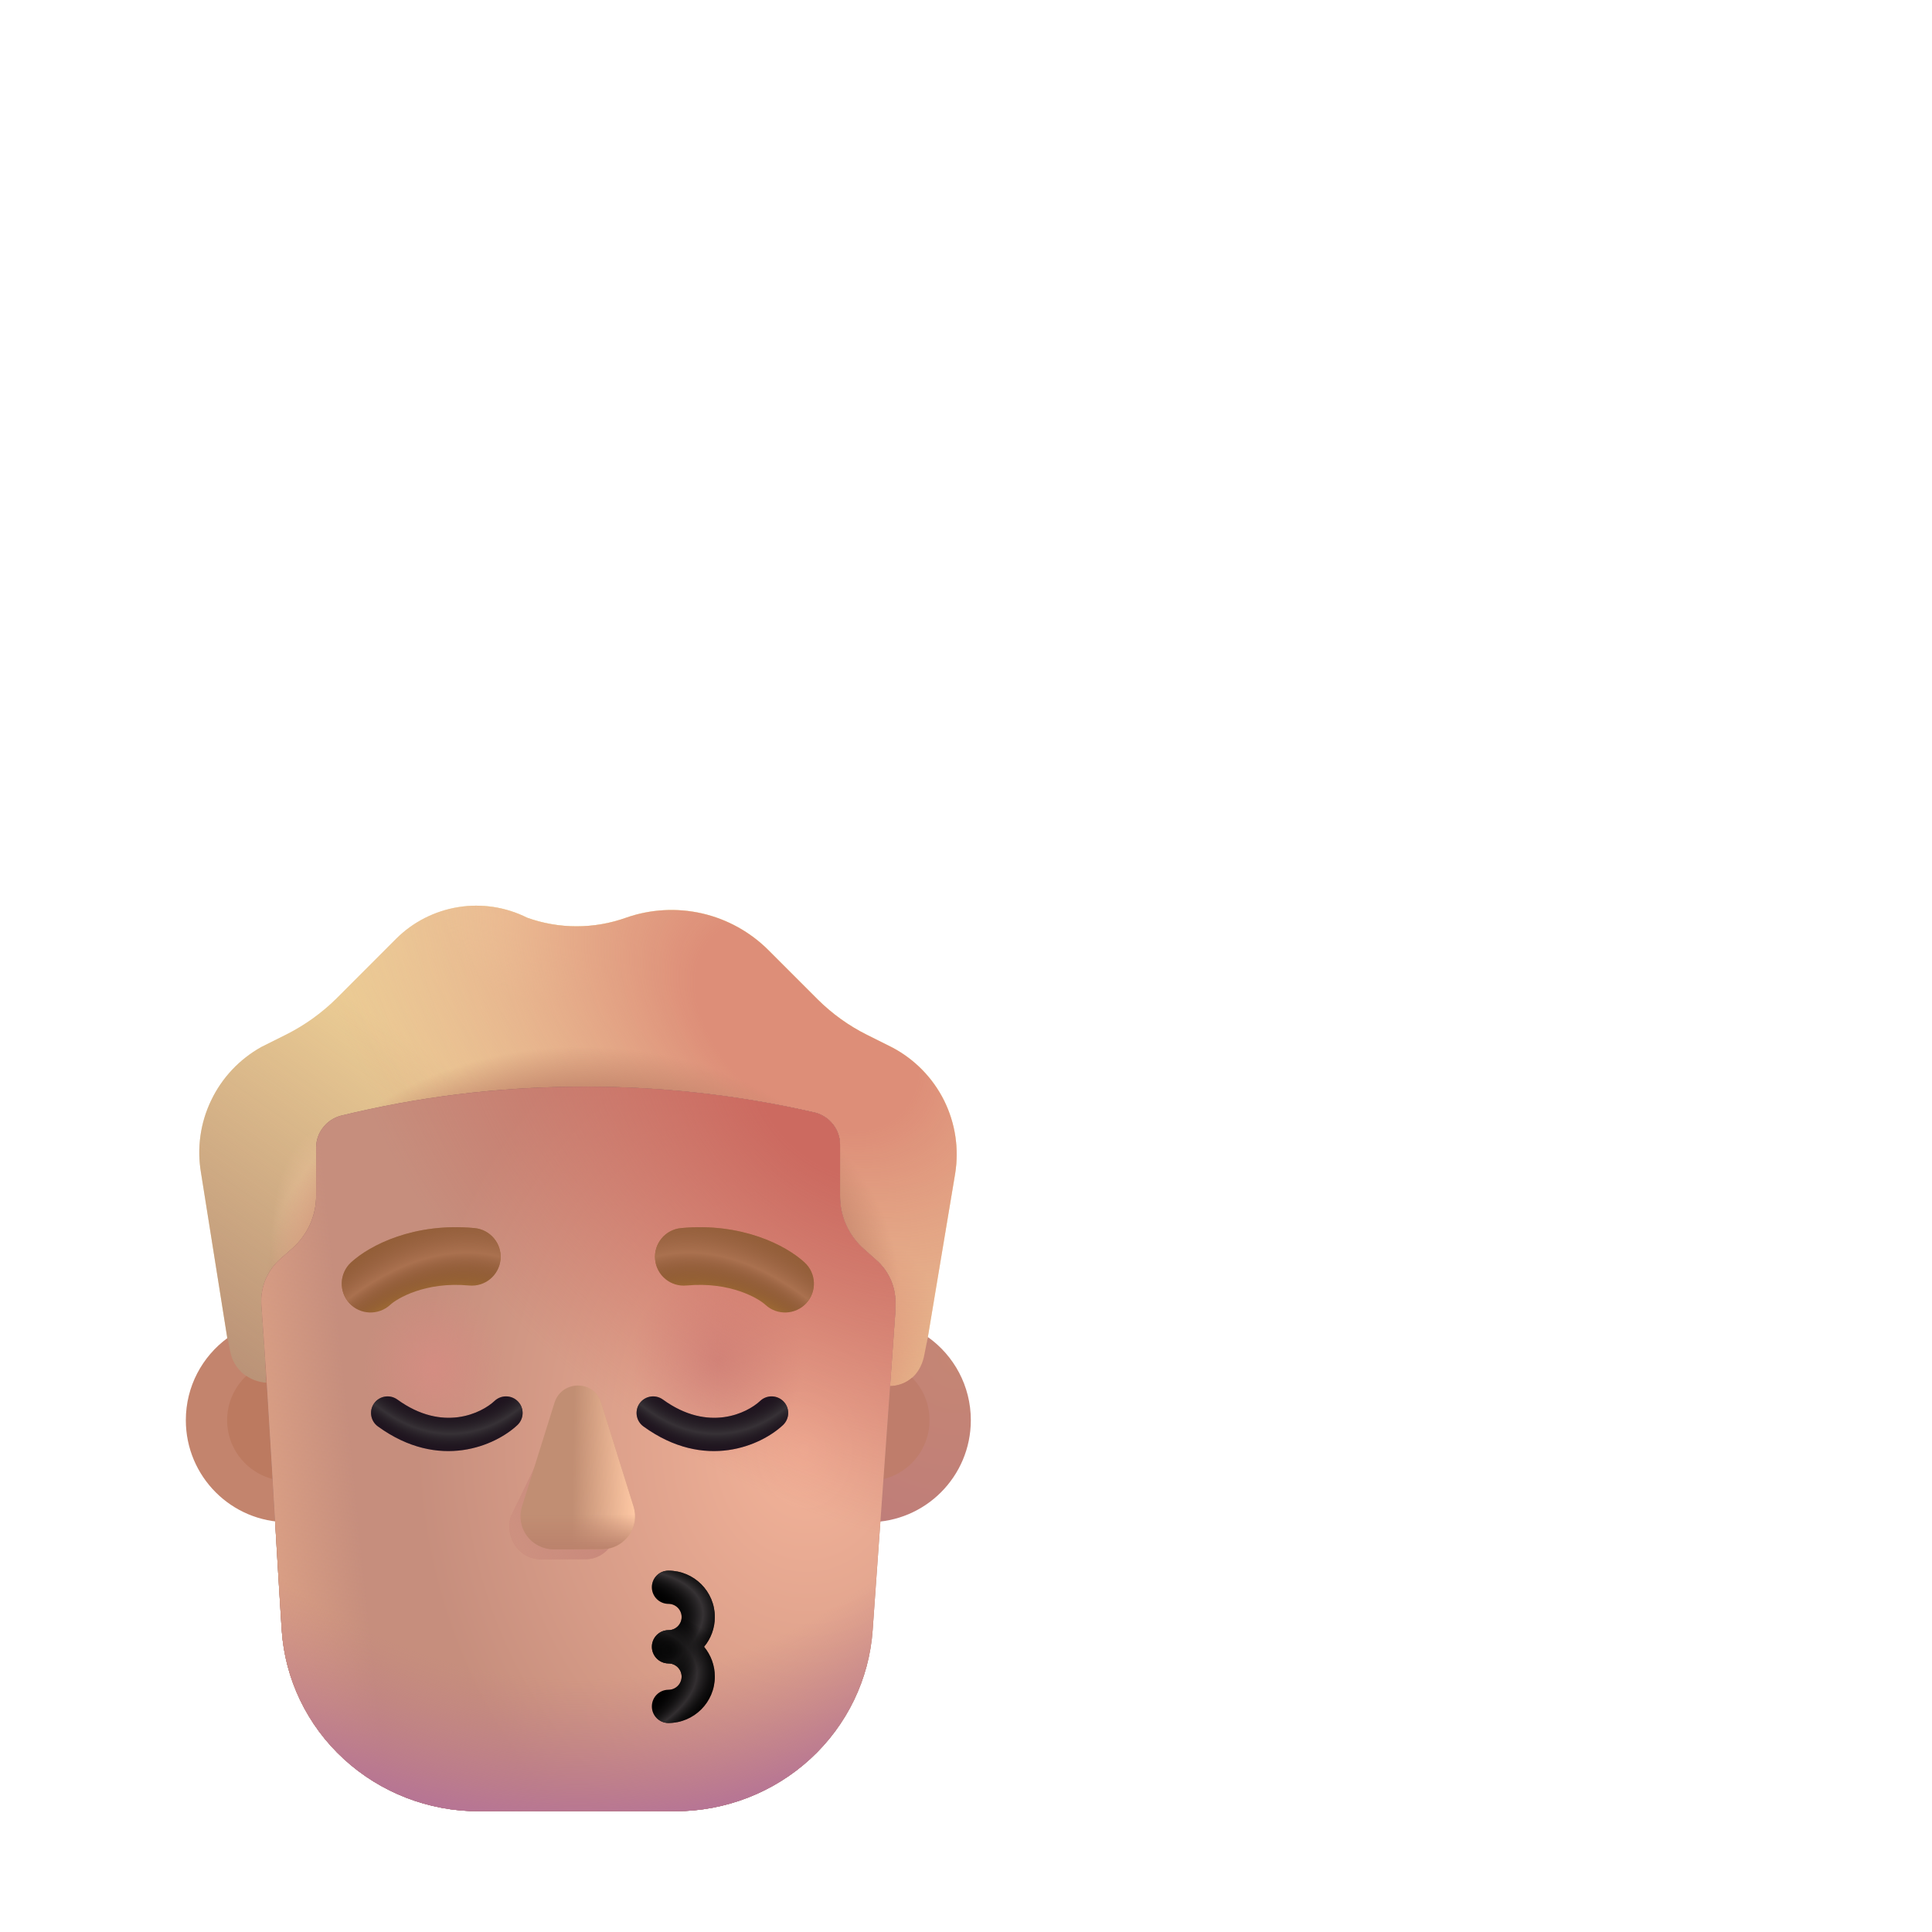 <svg width="32" height="32" viewBox="0 0 32 32" fill="none" xmlns="http://www.w3.org/2000/svg">
<path d="M14.78 17.35L14.36 17.14C14.061 16.991 13.788 16.795 13.55 16.56L12.73 15.74C12.428 15.437 12.046 15.225 11.628 15.129C11.21 15.034 10.774 15.058 10.37 15.2C9.84 15.39 9.26 15.39 8.73 15.2C8.377 15.023 7.978 14.962 7.589 15.025C7.199 15.088 6.839 15.271 6.56 15.55L5.56 16.55C5.321 16.783 5.048 16.979 4.75 17.13L4.33 17.34C3.967 17.542 3.676 17.851 3.497 18.226C3.317 18.6 3.259 19.021 3.33 19.43L3.767 22.177C3.795 22.326 3.995 23.783 4.11 23.881C4.224 23.98 4.52 24.04 4.52 24.04L14.65 24.05C14.65 24.05 14.939 23.986 15.05 23.888C15.161 23.789 15.342 22.299 15.367 22.153L15.82 19.44C15.887 19.027 15.823 18.603 15.637 18.228C15.45 17.853 15.15 17.546 14.78 17.35Z" fill="#EBCC94"/>
<path d="M14.78 17.35L14.36 17.14C14.061 16.991 13.788 16.795 13.55 16.56L12.73 15.74C12.428 15.437 12.046 15.225 11.628 15.129C11.21 15.034 10.774 15.058 10.37 15.2C9.84 15.39 9.26 15.39 8.73 15.2C8.377 15.023 7.978 14.962 7.589 15.025C7.199 15.088 6.839 15.271 6.56 15.55L5.56 16.55C5.321 16.783 5.048 16.979 4.75 17.13L4.33 17.34C3.967 17.542 3.676 17.851 3.497 18.226C3.317 18.6 3.259 19.021 3.33 19.43L3.767 22.177C3.795 22.326 3.995 23.783 4.11 23.881C4.224 23.98 4.52 24.04 4.52 24.04L14.65 24.05C14.65 24.05 14.939 23.986 15.05 23.888C15.161 23.789 15.342 22.299 15.367 22.153L15.82 19.44C15.887 19.027 15.823 18.603 15.637 18.228C15.45 17.853 15.15 17.546 14.78 17.35Z" fill="url(#paint0_radial_4524_38216)"/>
<path d="M14.78 17.35L14.36 17.14C14.061 16.991 13.788 16.795 13.55 16.56L12.73 15.74C12.428 15.437 12.046 15.225 11.628 15.129C11.21 15.034 10.774 15.058 10.37 15.2C9.84 15.39 9.26 15.39 8.73 15.2C8.377 15.023 7.978 14.962 7.589 15.025C7.199 15.088 6.839 15.271 6.56 15.55L5.56 16.55C5.321 16.783 5.048 16.979 4.75 17.13L4.33 17.34C3.967 17.542 3.676 17.851 3.497 18.226C3.317 18.6 3.259 19.021 3.33 19.43L3.767 22.177C3.795 22.326 3.995 23.783 4.11 23.881C4.224 23.98 4.52 24.04 4.52 24.04L14.65 24.05C14.65 24.05 14.939 23.986 15.05 23.888C15.161 23.789 15.342 22.299 15.367 22.153L15.82 19.44C15.887 19.027 15.823 18.603 15.637 18.228C15.45 17.853 15.15 17.546 14.78 17.35Z" fill="url(#paint1_linear_4524_38216)"/>
<path d="M14.78 17.35L14.36 17.14C14.061 16.991 13.788 16.795 13.55 16.56L12.73 15.74C12.428 15.437 12.046 15.225 11.628 15.129C11.21 15.034 10.774 15.058 10.37 15.2C9.84 15.39 9.26 15.39 8.73 15.2C8.377 15.023 7.978 14.962 7.589 15.025C7.199 15.088 6.839 15.271 6.56 15.55L5.56 16.55C5.321 16.783 5.048 16.979 4.75 17.13L4.33 17.34C3.967 17.542 3.676 17.851 3.497 18.226C3.317 18.6 3.259 19.021 3.33 19.43L3.767 22.177C3.795 22.326 3.995 23.783 4.11 23.881C4.224 23.98 4.52 24.04 4.52 24.04L14.65 24.05C14.65 24.05 14.939 23.986 15.05 23.888C15.161 23.789 15.342 22.299 15.367 22.153L15.82 19.44C15.887 19.027 15.823 18.603 15.637 18.228C15.45 17.853 15.15 17.546 14.78 17.35Z" fill="url(#paint2_radial_4524_38216)"/>
<path d="M14.78 17.35L14.36 17.14C14.061 16.991 13.788 16.795 13.55 16.56L12.73 15.74C12.428 15.437 12.046 15.225 11.628 15.129C11.21 15.034 10.774 15.058 10.37 15.2C9.84 15.39 9.26 15.39 8.73 15.2C8.377 15.023 7.978 14.962 7.589 15.025C7.199 15.088 6.839 15.271 6.56 15.55L5.56 16.55C5.321 16.783 5.048 16.979 4.75 17.13L4.33 17.34C3.967 17.542 3.676 17.851 3.497 18.226C3.317 18.6 3.259 19.021 3.33 19.43L3.767 22.177C3.795 22.326 3.995 23.783 4.11 23.881C4.224 23.98 4.52 24.04 4.52 24.04L14.65 24.05C14.65 24.05 14.939 23.986 15.05 23.888C15.161 23.789 15.342 22.299 15.367 22.153L15.82 19.44C15.887 19.027 15.823 18.603 15.637 18.228C15.45 17.853 15.15 17.546 14.78 17.35Z" fill="url(#paint3_radial_4524_38216)"/>
<path d="M14.78 17.35L14.36 17.14C14.061 16.991 13.788 16.795 13.55 16.56L12.73 15.74C12.428 15.437 12.046 15.225 11.628 15.129C11.21 15.034 10.774 15.058 10.37 15.2C9.84 15.39 9.26 15.39 8.73 15.2C8.377 15.023 7.978 14.962 7.589 15.025C7.199 15.088 6.839 15.271 6.56 15.55L5.56 16.55C5.321 16.783 5.048 16.979 4.75 17.13L4.33 17.34C3.967 17.542 3.676 17.851 3.497 18.226C3.317 18.6 3.259 19.021 3.33 19.43L3.767 22.177C3.795 22.326 3.995 23.783 4.11 23.881C4.224 23.98 4.52 24.04 4.52 24.04L14.65 24.05C14.65 24.05 14.939 23.986 15.05 23.888C15.161 23.789 15.342 22.299 15.367 22.153L15.82 19.44C15.887 19.027 15.823 18.603 15.637 18.228C15.45 17.853 15.15 17.546 14.78 17.35Z" fill="url(#paint4_radial_4524_38216)"/>
<path d="M14.78 17.35L14.36 17.14C14.061 16.991 13.788 16.795 13.55 16.56L12.73 15.74C12.428 15.437 12.046 15.225 11.628 15.129C11.21 15.034 10.774 15.058 10.37 15.2C9.84 15.39 9.26 15.39 8.73 15.2C8.377 15.023 7.978 14.962 7.589 15.025C7.199 15.088 6.839 15.271 6.56 15.55L5.56 16.55C5.321 16.783 5.048 16.979 4.75 17.13L4.33 17.34C3.967 17.542 3.676 17.851 3.497 18.226C3.317 18.6 3.259 19.021 3.33 19.43L3.767 22.177C3.795 22.326 3.995 23.783 4.11 23.881C4.224 23.98 4.52 24.04 4.52 24.04L14.65 24.05C14.65 24.05 14.939 23.986 15.05 23.888C15.161 23.789 15.342 22.299 15.367 22.153L15.82 19.44C15.887 19.027 15.823 18.603 15.637 18.228C15.45 17.853 15.15 17.546 14.78 17.35Z" fill="url(#paint5_radial_4524_38216)"/>
<path d="M14.78 17.35L14.36 17.14C14.061 16.991 13.788 16.795 13.55 16.56L12.73 15.74C12.428 15.437 12.046 15.225 11.628 15.129C11.21 15.034 10.774 15.058 10.37 15.2C9.84 15.39 9.26 15.39 8.73 15.2C8.377 15.023 7.978 14.962 7.589 15.025C7.199 15.088 6.839 15.271 6.56 15.55L5.56 16.55C5.321 16.783 5.048 16.979 4.75 17.13L4.33 17.34C3.967 17.542 3.676 17.851 3.497 18.226C3.317 18.6 3.259 19.021 3.33 19.43L3.767 22.177C3.795 22.326 3.995 23.783 4.11 23.881C4.224 23.98 4.52 24.04 4.52 24.04L14.65 24.05C14.65 24.05 14.939 23.986 15.05 23.888C15.161 23.789 15.342 22.299 15.367 22.153L15.82 19.44C15.887 19.027 15.823 18.603 15.637 18.228C15.45 17.853 15.15 17.546 14.78 17.35Z" fill="url(#paint6_radial_4524_38216)"/>
<path d="M3.77 22.16L3.809 22.366C3.861 22.673 4.108 22.883 4.411 22.903C4.398 22.705 4.386 22.36 4.375 22.054C4.373 21.995 4.371 21.937 4.369 21.881C4.497 21.851 4.63 21.834 4.767 21.834C5.699 21.834 6.455 22.59 6.455 23.523C6.455 24.456 5.699 25.212 4.767 25.212C3.834 25.212 3.078 24.456 3.078 23.523C3.078 22.963 3.35 22.468 3.77 22.16Z" fill="#C3846D"/>
<path d="M4.079 22.789C4.175 22.855 4.289 22.895 4.413 22.903C4.408 22.819 4.402 22.709 4.397 22.587C4.512 22.542 4.637 22.517 4.768 22.517C5.324 22.517 5.775 22.967 5.775 23.523C5.775 24.079 5.324 24.529 4.768 24.529C4.212 24.529 3.762 24.079 3.762 23.523C3.762 23.234 3.884 22.973 4.079 22.789Z" fill="#BC7A60"/>
<path d="M14.796 21.883C14.795 21.893 14.795 21.903 14.794 21.913L14.787 22.059C14.772 22.351 14.754 22.696 14.735 22.959C15.051 22.951 15.261 22.737 15.314 22.419L15.368 22.145C15.799 22.451 16.08 22.954 16.08 23.523C16.08 24.456 15.324 25.212 14.392 25.212C13.459 25.212 12.703 24.456 12.703 23.523C12.703 22.59 13.459 21.834 14.392 21.834C14.531 21.834 14.666 21.851 14.796 21.883Z" fill="url(#paint7_radial_4524_38216)"/>
<path d="M14.757 22.586C14.749 22.718 14.741 22.846 14.733 22.959C14.884 22.955 15.01 22.904 15.107 22.818C15.286 22.999 15.396 23.248 15.396 23.523C15.396 24.079 14.945 24.529 14.389 24.529C13.833 24.529 13.383 24.079 13.383 23.523C13.383 22.967 13.833 22.517 14.389 22.517C14.519 22.517 14.643 22.541 14.757 22.586Z" fill="#BF7D6B"/>
<path d="M4.33 21.61C4.321 21.468 4.344 21.326 4.399 21.194C4.454 21.063 4.538 20.945 4.646 20.85L4.839 20.68C4.965 20.569 5.065 20.433 5.134 20.282C5.202 20.13 5.237 19.966 5.236 19.8V19C5.238 18.882 5.278 18.767 5.352 18.674C5.425 18.58 5.527 18.512 5.643 18.48C6.921 18.168 8.232 18.007 9.549 18C10.881 17.987 12.21 18.131 13.507 18.43C13.623 18.462 13.725 18.53 13.798 18.624C13.871 18.717 13.912 18.832 13.914 18.95V19.81C13.913 19.976 13.948 20.14 14.016 20.292C14.085 20.444 14.185 20.579 14.311 20.69L14.514 20.87C14.622 20.965 14.706 21.083 14.761 21.214C14.816 21.346 14.839 21.488 14.83 21.63C14.83 21.671 14.829 21.713 14.828 21.757L14.454 27C14.397 27.813 14.028 28.576 13.422 29.132C12.816 29.689 12.017 29.999 11.188 30H7.932C7.102 30.002 6.302 29.692 5.695 29.135C5.088 28.578 4.72 27.814 4.666 27C4.55 25.203 4.461 23.405 4.33 21.61Z" fill="url(#paint8_radial_4524_38216)"/>
<path d="M4.33 21.61C4.321 21.468 4.344 21.326 4.399 21.194C4.454 21.063 4.538 20.945 4.646 20.85L4.839 20.68C4.965 20.569 5.065 20.433 5.134 20.282C5.202 20.13 5.237 19.966 5.236 19.8V19C5.238 18.882 5.278 18.767 5.352 18.674C5.425 18.58 5.527 18.512 5.643 18.48C6.921 18.168 8.232 18.007 9.549 18C10.881 17.987 12.21 18.131 13.507 18.43C13.623 18.462 13.725 18.53 13.798 18.624C13.871 18.717 13.912 18.832 13.914 18.95V19.81C13.913 19.976 13.948 20.14 14.016 20.292C14.085 20.444 14.185 20.579 14.311 20.69L14.514 20.87C14.622 20.965 14.706 21.083 14.761 21.214C14.816 21.346 14.839 21.488 14.83 21.63C14.83 21.671 14.829 21.713 14.828 21.757L14.454 27C14.397 27.813 14.028 28.576 13.422 29.132C12.816 29.689 12.017 29.999 11.188 30H7.932C7.102 30.002 6.302 29.692 5.695 29.135C5.088 28.578 4.72 27.814 4.666 27C4.55 25.203 4.461 23.405 4.33 21.61Z" fill="url(#paint9_radial_4524_38216)"/>
<path d="M4.33 21.61C4.321 21.468 4.344 21.326 4.399 21.194C4.454 21.063 4.538 20.945 4.646 20.85L4.839 20.68C4.965 20.569 5.065 20.433 5.134 20.282C5.202 20.13 5.237 19.966 5.236 19.8V19C5.238 18.882 5.278 18.767 5.352 18.674C5.425 18.58 5.527 18.512 5.643 18.48C6.921 18.168 8.232 18.007 9.549 18C10.881 17.987 12.21 18.131 13.507 18.43C13.623 18.462 13.725 18.53 13.798 18.624C13.871 18.717 13.912 18.832 13.914 18.95V19.81C13.913 19.976 13.948 20.14 14.016 20.292C14.085 20.444 14.185 20.579 14.311 20.69L14.514 20.87C14.622 20.965 14.706 21.083 14.761 21.214C14.816 21.346 14.839 21.488 14.83 21.63C14.83 21.671 14.829 21.713 14.828 21.757L14.454 27C14.397 27.813 14.028 28.576 13.422 29.132C12.816 29.689 12.017 29.999 11.188 30H7.932C7.102 30.002 6.302 29.692 5.695 29.135C5.088 28.578 4.72 27.814 4.666 27C4.55 25.203 4.461 23.405 4.33 21.61Z" fill="url(#paint10_linear_4524_38216)"/>
<path d="M4.33 21.61C4.321 21.468 4.344 21.326 4.399 21.194C4.454 21.063 4.538 20.945 4.646 20.85L4.839 20.68C4.965 20.569 5.065 20.433 5.134 20.282C5.202 20.13 5.237 19.966 5.236 19.8V19C5.238 18.882 5.278 18.767 5.352 18.674C5.425 18.58 5.527 18.512 5.643 18.48C6.921 18.168 8.232 18.007 9.549 18C10.881 17.987 12.21 18.131 13.507 18.43C13.623 18.462 13.725 18.53 13.798 18.624C13.871 18.717 13.912 18.832 13.914 18.95V19.81C13.913 19.976 13.948 20.14 14.016 20.292C14.085 20.444 14.185 20.579 14.311 20.69L14.514 20.87C14.622 20.965 14.706 21.083 14.761 21.214C14.816 21.346 14.839 21.488 14.83 21.63C14.83 21.671 14.829 21.713 14.828 21.757L14.454 27C14.397 27.813 14.028 28.576 13.422 29.132C12.816 29.689 12.017 29.999 11.188 30H7.932C7.102 30.002 6.302 29.692 5.695 29.135C5.088 28.578 4.72 27.814 4.666 27C4.55 25.203 4.461 23.405 4.33 21.61Z" fill="url(#paint11_radial_4524_38216)"/>
<path d="M4.33 21.61C4.321 21.468 4.344 21.326 4.399 21.194C4.454 21.063 4.538 20.945 4.646 20.85L4.839 20.68C4.965 20.569 5.065 20.433 5.134 20.282C5.202 20.13 5.237 19.966 5.236 19.8V19C5.238 18.882 5.278 18.767 5.352 18.674C5.425 18.58 5.527 18.512 5.643 18.48C6.921 18.168 8.232 18.007 9.549 18C10.881 17.987 12.21 18.131 13.507 18.43C13.623 18.462 13.725 18.53 13.798 18.624C13.871 18.717 13.912 18.832 13.914 18.95V19.81C13.913 19.976 13.948 20.14 14.016 20.292C14.085 20.444 14.185 20.579 14.311 20.69L14.514 20.87C14.622 20.965 14.706 21.083 14.761 21.214C14.816 21.346 14.839 21.488 14.83 21.63C14.83 21.671 14.829 21.713 14.828 21.757L14.454 27C14.397 27.813 14.028 28.576 13.422 29.132C12.816 29.689 12.017 29.999 11.188 30H7.932C7.102 30.002 6.302 29.692 5.695 29.135C5.088 28.578 4.72 27.814 4.666 27C4.55 25.203 4.461 23.405 4.33 21.61Z" fill="url(#paint12_radial_4524_38216)"/>
<path d="M4.33 21.61C4.321 21.468 4.344 21.326 4.399 21.194C4.454 21.063 4.538 20.945 4.646 20.85L4.839 20.68C4.965 20.569 5.065 20.433 5.134 20.282C5.202 20.13 5.237 19.966 5.236 19.8V19C5.238 18.882 5.278 18.767 5.352 18.674C5.425 18.58 5.527 18.512 5.643 18.48C6.921 18.168 8.232 18.007 9.549 18C10.881 17.987 12.21 18.131 13.507 18.43C13.623 18.462 13.725 18.53 13.798 18.624C13.871 18.717 13.912 18.832 13.914 18.95V19.81C13.913 19.976 13.948 20.14 14.016 20.292C14.085 20.444 14.185 20.579 14.311 20.69L14.514 20.87C14.622 20.965 14.706 21.083 14.761 21.214C14.816 21.346 14.839 21.488 14.83 21.63C14.83 21.671 14.829 21.713 14.828 21.757L14.454 27C14.397 27.813 14.028 28.576 13.422 29.132C12.816 29.689 12.017 29.999 11.188 30H7.932C7.102 30.002 6.302 29.692 5.695 29.135C5.088 28.578 4.72 27.814 4.666 27C4.55 25.203 4.461 23.405 4.33 21.61Z" fill="url(#paint13_radial_4524_38216)"/>
<path d="M4.33 21.61C4.321 21.468 4.344 21.326 4.399 21.194C4.454 21.063 4.538 20.945 4.646 20.85L4.839 20.68C4.965 20.569 5.065 20.433 5.134 20.282C5.202 20.13 5.237 19.966 5.236 19.8V19C5.238 18.882 5.278 18.767 5.352 18.674C5.425 18.58 5.527 18.512 5.643 18.48C6.921 18.168 8.232 18.007 9.549 18C10.881 17.987 12.21 18.131 13.507 18.43C13.623 18.462 13.725 18.53 13.798 18.624C13.871 18.717 13.912 18.832 13.914 18.95V19.81C13.913 19.976 13.948 20.14 14.016 20.292C14.085 20.444 14.185 20.579 14.311 20.69L14.514 20.87C14.622 20.965 14.706 21.083 14.761 21.214C14.816 21.346 14.839 21.488 14.83 21.63C14.83 21.671 14.829 21.713 14.828 21.757L14.454 27C14.397 27.813 14.028 28.576 13.422 29.132C12.816 29.689 12.017 29.999 11.188 30H7.932C7.102 30.002 6.302 29.692 5.695 29.135C5.088 28.578 4.72 27.814 4.666 27C4.55 25.203 4.461 23.405 4.33 21.61Z" fill="url(#paint14_radial_4524_38216)"/>
<path d="M4.33 21.61C4.321 21.468 4.344 21.326 4.399 21.194C4.454 21.063 4.538 20.945 4.646 20.85L4.839 20.68C4.965 20.569 5.065 20.433 5.134 20.282C5.202 20.13 5.237 19.966 5.236 19.8V19C5.238 18.882 5.278 18.767 5.352 18.674C5.425 18.58 5.527 18.512 5.643 18.48C6.921 18.168 8.232 18.007 9.549 18C10.881 17.987 12.21 18.131 13.507 18.43C13.623 18.462 13.725 18.53 13.798 18.624C13.871 18.717 13.912 18.832 13.914 18.95V19.81C13.913 19.976 13.948 20.14 14.016 20.292C14.085 20.444 14.185 20.579 14.311 20.69L14.514 20.87C14.622 20.965 14.706 21.083 14.761 21.214C14.816 21.346 14.839 21.488 14.83 21.63C14.83 21.671 14.829 21.713 14.828 21.757L14.454 27C14.397 27.813 14.028 28.576 13.422 29.132C12.816 29.689 12.017 29.999 11.188 30H7.932C7.102 30.002 6.302 29.692 5.695 29.135C5.088 28.578 4.72 27.814 4.666 27C4.55 25.203 4.461 23.405 4.33 21.61Z" fill="url(#paint15_linear_4524_38216)"/>
<path d="M4.33 21.61C4.321 21.468 4.344 21.326 4.399 21.194C4.454 21.063 4.538 20.945 4.646 20.85L4.839 20.68C4.965 20.569 5.065 20.433 5.134 20.282C5.202 20.13 5.237 19.966 5.236 19.8V19C5.238 18.882 5.278 18.767 5.352 18.674C5.425 18.58 5.527 18.512 5.643 18.48C6.921 18.168 8.232 18.007 9.549 18C10.881 17.987 12.21 18.131 13.507 18.43C13.623 18.462 13.725 18.53 13.798 18.624C13.871 18.717 13.912 18.832 13.914 18.95V19.81C13.913 19.976 13.948 20.14 14.016 20.292C14.085 20.444 14.185 20.579 14.311 20.69L14.514 20.87C14.622 20.965 14.706 21.083 14.761 21.214C14.816 21.346 14.839 21.488 14.83 21.63C14.83 21.671 14.829 21.713 14.828 21.757L14.454 27C14.397 27.813 14.028 28.576 13.422 29.132C12.816 29.689 12.017 29.999 11.188 30H7.932C7.102 30.002 6.302 29.692 5.695 29.135C5.088 28.578 4.72 27.814 4.666 27C4.55 25.203 4.461 23.405 4.33 21.61Z" fill="url(#paint16_radial_4524_38216)"/>
<path d="M4.33 21.61C4.321 21.468 4.344 21.326 4.399 21.194C4.454 21.063 4.538 20.945 4.646 20.85L4.839 20.68C4.965 20.569 5.065 20.433 5.134 20.282C5.202 20.13 5.237 19.966 5.236 19.8V19C5.238 18.882 5.278 18.767 5.352 18.674C5.425 18.58 5.527 18.512 5.643 18.48C6.921 18.168 8.232 18.007 9.549 18C10.881 17.987 12.21 18.131 13.507 18.43C13.623 18.462 13.725 18.53 13.798 18.624C13.871 18.717 13.912 18.832 13.914 18.95V19.81C13.913 19.976 13.948 20.14 14.016 20.292C14.085 20.444 14.185 20.579 14.311 20.69L14.514 20.87C14.622 20.965 14.706 21.083 14.761 21.214C14.816 21.346 14.839 21.488 14.83 21.63C14.83 21.671 14.829 21.713 14.828 21.757L14.454 27C14.397 27.813 14.028 28.576 13.422 29.132C12.816 29.689 12.017 29.999 11.188 30H7.932C7.102 30.002 6.302 29.692 5.695 29.135C5.088 28.578 4.72 27.814 4.666 27C4.55 25.203 4.461 23.405 4.33 21.61Z" fill="url(#paint17_radial_4524_38216)"/>
<path d="M4.33 21.61C4.321 21.468 4.344 21.326 4.399 21.194C4.454 21.063 4.538 20.945 4.646 20.85L4.839 20.68C4.965 20.569 5.065 20.433 5.134 20.282C5.202 20.13 5.237 19.966 5.236 19.8V19C5.238 18.882 5.278 18.767 5.352 18.674C5.425 18.58 5.527 18.512 5.643 18.48C6.921 18.168 8.232 18.007 9.549 18C10.881 17.987 12.21 18.131 13.507 18.43C13.623 18.462 13.725 18.53 13.798 18.624C13.871 18.717 13.912 18.832 13.914 18.95V19.81C13.913 19.976 13.948 20.14 14.016 20.292C14.085 20.444 14.185 20.579 14.311 20.69L14.514 20.87C14.622 20.965 14.706 21.083 14.761 21.214C14.816 21.346 14.839 21.488 14.83 21.63C14.83 21.671 14.829 21.713 14.828 21.757L14.454 27C14.397 27.813 14.028 28.576 13.422 29.132C12.816 29.689 12.017 29.999 11.188 30H7.932C7.102 30.002 6.302 29.692 5.695 29.135C5.088 28.578 4.72 27.814 4.666 27C4.55 25.203 4.461 23.405 4.33 21.61Z" fill="url(#paint18_radial_4524_38216)"/>
<path d="M4.33 21.61C4.321 21.468 4.344 21.326 4.399 21.194C4.454 21.063 4.538 20.945 4.646 20.85L4.839 20.68C4.965 20.569 5.065 20.433 5.134 20.282C5.202 20.13 5.237 19.966 5.236 19.8V19C5.238 18.882 5.278 18.767 5.352 18.674C5.425 18.58 5.527 18.512 5.643 18.48C6.921 18.168 8.232 18.007 9.549 18C10.881 17.987 12.21 18.131 13.507 18.43C13.623 18.462 13.725 18.53 13.798 18.624C13.871 18.717 13.912 18.832 13.914 18.95V19.81C13.913 19.976 13.948 20.14 14.016 20.292C14.085 20.444 14.185 20.579 14.311 20.69L14.514 20.87C14.622 20.965 14.706 21.083 14.761 21.214C14.816 21.346 14.839 21.488 14.83 21.63C14.83 21.671 14.829 21.713 14.828 21.757L14.454 27C14.397 27.813 14.028 28.576 13.422 29.132C12.816 29.689 12.017 29.999 11.188 30H7.932C7.102 30.002 6.302 29.692 5.695 29.135C5.088 28.578 4.72 27.814 4.666 27C4.55 25.203 4.461 23.405 4.33 21.61Z" fill="url(#paint19_radial_4524_38216)"/>
<path d="M9.291 23.399L8.461 25.119C8.358 25.472 8.605 25.826 8.955 25.826H9.7C10.05 25.826 10.297 25.467 10.194 25.119L9.69 23.399C9.582 23.019 9.404 23.019 9.291 23.399Z" fill="#C68378"/>
<path d="M9.291 23.399L8.461 25.119C8.358 25.472 8.605 25.826 8.955 25.826H9.7C10.05 25.826 10.297 25.467 10.194 25.119L9.69 23.399C9.582 23.019 9.404 23.019 9.291 23.399Z" fill="url(#paint20_radial_4524_38216)"/>
<path d="M9.184 23.234L8.646 24.953C8.537 25.307 8.8 25.661 9.173 25.661H9.968C10.341 25.661 10.604 25.302 10.494 24.953L9.957 23.234C9.842 22.854 9.304 22.854 9.184 23.234Z" fill="#C18E73"/>
<path d="M9.184 23.234L8.646 24.953C8.537 25.307 8.8 25.661 9.173 25.661H9.968C10.341 25.661 10.604 25.302 10.494 24.953L9.957 23.234C9.842 22.854 9.304 22.854 9.184 23.234Z" fill="url(#paint21_linear_4524_38216)"/>
<path d="M9.184 23.234L8.646 24.953C8.537 25.307 8.8 25.661 9.173 25.661H9.968C10.341 25.661 10.604 25.302 10.494 24.953L9.957 23.234C9.842 22.854 9.304 22.854 9.184 23.234Z" fill="url(#paint22_linear_4524_38216)"/>
<path d="M11.29 26.783C11.29 26.663 11.192 26.565 11.072 26.565C10.92 26.565 10.797 26.442 10.797 26.29C10.797 26.138 10.92 26.015 11.072 26.015C11.496 26.015 11.84 26.359 11.84 26.783C11.84 26.971 11.773 27.143 11.661 27.276C11.773 27.41 11.84 27.582 11.84 27.77C11.84 28.194 11.496 28.538 11.072 28.538C10.92 28.538 10.797 28.415 10.797 28.263C10.797 28.111 10.92 27.988 11.072 27.988C11.192 27.988 11.29 27.89 11.29 27.77C11.29 27.649 11.192 27.551 11.072 27.551C10.92 27.551 10.797 27.428 10.797 27.276C10.797 27.125 10.92 27.001 11.072 27.001C11.192 27.001 11.29 26.904 11.29 26.783Z" fill="#010101"/>
<path d="M11.29 26.783C11.29 26.663 11.192 26.565 11.072 26.565C10.92 26.565 10.797 26.442 10.797 26.29C10.797 26.138 10.92 26.015 11.072 26.015C11.496 26.015 11.84 26.359 11.84 26.783C11.84 26.971 11.773 27.143 11.661 27.276C11.773 27.41 11.84 27.582 11.84 27.77C11.84 28.194 11.496 28.538 11.072 28.538C10.92 28.538 10.797 28.415 10.797 28.263C10.797 28.111 10.92 27.988 11.072 27.988C11.192 27.988 11.29 27.89 11.29 27.77C11.29 27.649 11.192 27.551 11.072 27.551C10.92 27.551 10.797 27.428 10.797 27.276C10.797 27.125 10.92 27.001 11.072 27.001C11.192 27.001 11.29 26.904 11.29 26.783Z" fill="url(#paint23_radial_4524_38216)"/>
<path d="M11.29 26.783C11.29 26.663 11.192 26.565 11.072 26.565C10.92 26.565 10.797 26.442 10.797 26.29C10.797 26.138 10.92 26.015 11.072 26.015C11.496 26.015 11.84 26.359 11.84 26.783C11.84 26.971 11.773 27.143 11.661 27.276C11.773 27.41 11.84 27.582 11.84 27.77C11.84 28.194 11.496 28.538 11.072 28.538C10.92 28.538 10.797 28.415 10.797 28.263C10.797 28.111 10.92 27.988 11.072 27.988C11.192 27.988 11.29 27.89 11.29 27.77C11.29 27.649 11.192 27.551 11.072 27.551C10.92 27.551 10.797 27.428 10.797 27.276C10.797 27.125 10.92 27.001 11.072 27.001C11.192 27.001 11.29 26.904 11.29 26.783Z" fill="url(#paint24_radial_4524_38216)"/>
<path d="M11.29 26.783C11.29 26.663 11.192 26.565 11.072 26.565C10.92 26.565 10.797 26.442 10.797 26.29C10.797 26.138 10.92 26.015 11.072 26.015C11.496 26.015 11.84 26.359 11.84 26.783C11.84 26.971 11.773 27.143 11.661 27.276C11.773 27.41 11.84 27.582 11.84 27.77C11.84 28.194 11.496 28.538 11.072 28.538C10.92 28.538 10.797 28.415 10.797 28.263C10.797 28.111 10.92 27.988 11.072 27.988C11.192 27.988 11.29 27.89 11.29 27.77C11.29 27.649 11.192 27.551 11.072 27.551C10.92 27.551 10.797 27.428 10.797 27.276C10.797 27.125 10.92 27.001 11.072 27.001C11.192 27.001 11.29 26.904 11.29 26.783Z" fill="url(#paint25_radial_4524_38216)"/>
<path fill-rule="evenodd" clip-rule="evenodd" d="M11.371 21.292C12.099 21.224 12.566 21.508 12.679 21.613C12.873 21.791 13.175 21.779 13.354 21.585C13.533 21.391 13.521 21.089 13.326 20.91C13.017 20.624 12.283 20.247 11.282 20.341C11.019 20.365 10.826 20.598 10.851 20.861C10.875 21.124 11.108 21.317 11.371 21.292Z" fill="#9A6634"/>
<path fill-rule="evenodd" clip-rule="evenodd" d="M11.371 21.292C12.099 21.224 12.566 21.508 12.679 21.613C12.873 21.791 13.175 21.779 13.354 21.585C13.533 21.391 13.521 21.089 13.326 20.91C13.017 20.624 12.283 20.247 11.282 20.341C11.019 20.365 10.826 20.598 10.851 20.861C10.875 21.124 11.108 21.317 11.371 21.292Z" fill="url(#paint26_radial_4524_38216)"/>
<path fill-rule="evenodd" clip-rule="evenodd" d="M7.77 21.292C7.042 21.224 6.575 21.508 6.462 21.613C6.268 21.791 5.965 21.779 5.787 21.585C5.608 21.391 5.62 21.089 5.814 20.91C6.124 20.624 6.858 20.247 7.859 20.341C8.121 20.365 8.315 20.598 8.29 20.861C8.265 21.124 8.033 21.317 7.77 21.292Z" fill="#9A6634"/>
<path fill-rule="evenodd" clip-rule="evenodd" d="M7.77 21.292C7.042 21.224 6.575 21.508 6.462 21.613C6.268 21.791 5.965 21.779 5.787 21.585C5.608 21.391 5.62 21.089 5.814 20.91C6.124 20.624 6.858 20.247 7.859 20.341C8.121 20.365 8.315 20.598 8.29 20.861C8.265 21.124 8.033 21.317 7.77 21.292Z" fill="url(#paint27_radial_4524_38216)"/>
<path fill-rule="evenodd" clip-rule="evenodd" d="M10.596 23.242C10.507 23.365 10.534 23.537 10.657 23.626C11.677 24.367 12.614 23.938 12.969 23.603C13.079 23.499 13.084 23.325 12.98 23.215C12.875 23.104 12.701 23.099 12.591 23.203C12.377 23.405 11.733 23.728 10.98 23.181C10.857 23.092 10.685 23.119 10.596 23.242Z" fill="#231423"/>
<path fill-rule="evenodd" clip-rule="evenodd" d="M10.596 23.242C10.507 23.365 10.534 23.537 10.657 23.626C11.677 24.367 12.614 23.938 12.969 23.603C13.079 23.499 13.084 23.325 12.98 23.215C12.875 23.104 12.701 23.099 12.591 23.203C12.377 23.405 11.733 23.728 10.98 23.181C10.857 23.092 10.685 23.119 10.596 23.242Z" fill="url(#paint28_radial_4524_38216)"/>
<path fill-rule="evenodd" clip-rule="evenodd" d="M6.198 23.242C6.109 23.365 6.136 23.537 6.259 23.626C7.279 24.367 8.215 23.938 8.57 23.603C8.68 23.499 8.685 23.325 8.581 23.215C8.477 23.104 8.303 23.099 8.192 23.203C7.979 23.405 7.335 23.728 6.582 23.181C6.459 23.092 6.287 23.119 6.198 23.242Z" fill="#231423"/>
<path fill-rule="evenodd" clip-rule="evenodd" d="M6.198 23.242C6.109 23.365 6.136 23.537 6.259 23.626C7.279 24.367 8.215 23.938 8.57 23.603C8.68 23.499 8.685 23.325 8.581 23.215C8.477 23.104 8.303 23.099 8.192 23.203C7.979 23.405 7.335 23.728 6.582 23.181C6.459 23.092 6.287 23.119 6.198 23.242Z" fill="url(#paint29_radial_4524_38216)"/>
<defs>
<radialGradient id="paint0_radial_4524_38216" cx="0" cy="0" r="1" gradientUnits="userSpaceOnUse" gradientTransform="translate(13.249 16) rotate(124.472) scale(6.045 9.904)">
<stop stop-color="#FFFFC2"/>
<stop offset="1" stop-color="#FFFFC2" stop-opacity="0"/>
</radialGradient>
<linearGradient id="paint1_linear_4524_38216" x1="4.734" y1="24.377" x2="8.749" y2="18.592" gradientUnits="userSpaceOnUse">
<stop stop-color="#B38A73"/>
<stop offset="1" stop-color="#B38A73" stop-opacity="0"/>
</linearGradient>
<radialGradient id="paint2_radial_4524_38216" cx="0" cy="0" r="1" gradientUnits="userSpaceOnUse" gradientTransform="translate(5.399 20.79) rotate(-91.819) scale(2.095 0.911)">
<stop offset="0.227" stop-color="#EEC19C"/>
<stop offset="1" stop-color="#EEC19C" stop-opacity="0"/>
</radialGradient>
<radialGradient id="paint3_radial_4524_38216" cx="0" cy="0" r="1" gradientUnits="userSpaceOnUse" gradientTransform="translate(13.781 22.723) rotate(-68.863) scale(2.372 1.774)">
<stop offset="0.479" stop-color="#E3AB85"/>
<stop offset="1" stop-color="#E3AB85" stop-opacity="0"/>
</radialGradient>
<radialGradient id="paint4_radial_4524_38216" cx="0" cy="0" r="1" gradientUnits="userSpaceOnUse" gradientTransform="translate(8.802 15.001) rotate(54.505) scale(1.702 1.454)">
<stop stop-color="#FBECAF"/>
<stop offset="1" stop-color="#FBECAF" stop-opacity="0"/>
</radialGradient>
<radialGradient id="paint5_radial_4524_38216" cx="0" cy="0" r="1" gradientUnits="userSpaceOnUse" gradientTransform="translate(13.369 16.97) rotate(131.175) scale(6.372 9.725)">
<stop offset="0.22" stop-color="#DD8E78"/>
<stop offset="1" stop-color="#DD8E78" stop-opacity="0"/>
</radialGradient>
<radialGradient id="paint6_radial_4524_38216" cx="0" cy="0" r="1" gradientUnits="userSpaceOnUse" gradientTransform="translate(9.637 21.351) rotate(90) scale(16.452 21.687)">
<stop offset="0.185" stop-color="#BB7C64"/>
<stop offset="0.244" stop-color="#BB7C64" stop-opacity="0"/>
</radialGradient>
<radialGradient id="paint7_radial_4524_38216" cx="0" cy="0" r="1" gradientUnits="userSpaceOnUse" gradientTransform="translate(15.842 22.49) rotate(118.043) scale(3.084)">
<stop stop-color="#C58674"/>
<stop offset="1" stop-color="#BF7D79"/>
</radialGradient>
<radialGradient id="paint8_radial_4524_38216" cx="0" cy="0" r="1" gradientUnits="userSpaceOnUse" gradientTransform="translate(13.328 23.999) rotate(-180) scale(4.816 5.907)">
<stop stop-color="#C89980"/>
<stop offset="1" stop-color="#926763"/>
</radialGradient>
<radialGradient id="paint9_radial_4524_38216" cx="0" cy="0" r="1" gradientUnits="userSpaceOnUse" gradientTransform="translate(9.58 21.598) rotate(90) scale(8.57 13.053)">
<stop offset="0.672" stop-color="#9B6077" stop-opacity="0"/>
<stop offset="1" stop-color="#804A77"/>
<stop offset="1" stop-color="#9B5E8C"/>
</radialGradient>
<linearGradient id="paint10_linear_4524_38216" x1="4.143" y1="23.999" x2="5.801" y2="23.999" gradientUnits="userSpaceOnUse">
<stop stop-color="#9D7568"/>
<stop offset="1" stop-color="#9D7568" stop-opacity="0"/>
</linearGradient>
<radialGradient id="paint11_radial_4524_38216" cx="0" cy="0" r="1" gradientUnits="userSpaceOnUse" gradientTransform="translate(12.052 22.865) rotate(-90) scale(1.841 1.945)">
<stop stop-color="#9D6569"/>
<stop offset="1" stop-color="#AA756A" stop-opacity="0"/>
</radialGradient>
<radialGradient id="paint12_radial_4524_38216" cx="0" cy="0" r="1" gradientUnits="userSpaceOnUse" gradientTransform="translate(14.045 18.445) rotate(123.119) scale(6.183 9.513)">
<stop offset="0.081" stop-color="#7A3F49"/>
<stop offset="1" stop-color="#7A3F49" stop-opacity="0"/>
</radialGradient>
<radialGradient id="paint13_radial_4524_38216" cx="0" cy="0" r="1" gradientUnits="userSpaceOnUse" gradientTransform="translate(7.077 22.413) rotate(90) scale(1.587 1.69)">
<stop offset="0.19" stop-color="#925F68"/>
<stop offset="1" stop-color="#9A7066" stop-opacity="0"/>
</radialGradient>
<radialGradient id="paint14_radial_4524_38216" cx="0" cy="0" r="1" gradientUnits="userSpaceOnUse" gradientTransform="translate(13.328 23.999) rotate(177.09) scale(6.455 7.918)">
<stop stop-color="#F3B399"/>
<stop offset="1" stop-color="#C68E7D"/>
</radialGradient>
<linearGradient id="paint15_linear_4524_38216" x1="4.328" y1="25.067" x2="5.911" y2="24.908" gradientUnits="userSpaceOnUse">
<stop stop-color="#DBA085"/>
<stop offset="1" stop-color="#DBA085" stop-opacity="0"/>
</linearGradient>
<radialGradient id="paint16_radial_4524_38216" cx="0" cy="0" r="1" gradientUnits="userSpaceOnUse" gradientTransform="translate(11.886 22.539) rotate(90) scale(1.634 1.43)">
<stop stop-color="#D48D82"/>
<stop offset="1" stop-color="#D48D82" stop-opacity="0"/>
</radialGradient>
<radialGradient id="paint17_radial_4524_38216" cx="0" cy="0" r="1" gradientUnits="userSpaceOnUse" gradientTransform="translate(7.194 22.663) rotate(90) scale(1.337 1.17)">
<stop stop-color="#D48D82"/>
<stop offset="1" stop-color="#D48D82" stop-opacity="0"/>
</radialGradient>
<radialGradient id="paint18_radial_4524_38216" cx="0" cy="0" r="1" gradientUnits="userSpaceOnUse" gradientTransform="translate(13.951 18.316) rotate(125.67) scale(6.223 9.341)">
<stop offset="0.161" stop-color="#CC6A60"/>
<stop offset="1" stop-color="#CC6A60" stop-opacity="0"/>
</radialGradient>
<radialGradient id="paint19_radial_4524_38216" cx="0" cy="0" r="1" gradientUnits="userSpaceOnUse" gradientTransform="translate(9.58 20.597) rotate(90) scale(9.802 10.3)">
<stop offset="0.739" stop-color="#BF7E84" stop-opacity="0"/>
<stop offset="0.984" stop-color="#B67495"/>
</radialGradient>
<radialGradient id="paint20_radial_4524_38216" cx="0" cy="0" r="1" gradientUnits="userSpaceOnUse" gradientTransform="translate(-1.015 34.86) rotate(-72.244) scale(20.782 13.508)">
<stop offset="0.672" stop-color="#D09683"/>
<stop offset="0.891" stop-color="#D09683" stop-opacity="0"/>
</radialGradient>
<linearGradient id="paint21_linear_4524_38216" x1="10.52" y1="24.91" x2="9.482" y2="24.895" gradientUnits="userSpaceOnUse">
<stop stop-color="#FEC8A4"/>
<stop offset="1" stop-color="#FEC8A4" stop-opacity="0"/>
</linearGradient>
<linearGradient id="paint22_linear_4524_38216" x1="9.767" y1="25.661" x2="9.767" y2="25.081" gradientUnits="userSpaceOnUse">
<stop stop-color="#BB826C"/>
<stop offset="1" stop-color="#BB826C" stop-opacity="0"/>
</linearGradient>
<radialGradient id="paint23_radial_4524_38216" cx="0" cy="0" r="1" gradientUnits="userSpaceOnUse" gradientTransform="translate(8.649 27.344) rotate(166.23) scale(9.416 3.797)">
<stop offset="0.267" stop-opacity="0"/>
<stop offset="0.326" stop-color="#363234"/>
<stop offset="0.381" stop-opacity="0"/>
</radialGradient>
<radialGradient id="paint24_radial_4524_38216" cx="0" cy="0" r="1" gradientUnits="userSpaceOnUse" gradientTransform="translate(8.579 28.097) rotate(170.692) scale(9.196 3.909)">
<stop offset="0.267" stop-opacity="0"/>
<stop offset="0.326" stop-color="#332F31"/>
<stop offset="0.381" stop-opacity="0"/>
</radialGradient>
<radialGradient id="paint25_radial_4524_38216" cx="0" cy="0" r="1" gradientUnits="userSpaceOnUse" gradientTransform="translate(11.066 27.329) rotate(88.002) scale(0.606)">
<stop stop-color="#080808"/>
<stop offset="1" stop-color="#080808" stop-opacity="0"/>
</radialGradient>
<radialGradient id="paint26_radial_4524_38216" cx="0" cy="0" r="1" gradientUnits="userSpaceOnUse" gradientTransform="translate(12.702 29.326) rotate(78.638) scale(19.588 9.898)">
<stop offset="0.416" stop-color="#744031" stop-opacity="0"/>
<stop offset="0.444" stop-color="#AA714F"/>
<stop offset="0.497" stop-color="#744031" stop-opacity="0"/>
</radialGradient>
<radialGradient id="paint27_radial_4524_38216" cx="0" cy="0" r="1" gradientUnits="userSpaceOnUse" gradientTransform="translate(6.439 29.326) rotate(101.362) scale(19.588 9.898)">
<stop offset="0.416" stop-color="#744031" stop-opacity="0"/>
<stop offset="0.444" stop-color="#AA714F"/>
<stop offset="0.497" stop-color="#744031" stop-opacity="0"/>
</radialGradient>
<radialGradient id="paint28_radial_4524_38216" cx="0" cy="0" r="1" gradientUnits="userSpaceOnUse" gradientTransform="translate(11.72 19.587) rotate(-93.18) scale(9.014 5.682)">
<stop offset="0.411" stop-opacity="0"/>
<stop offset="0.462" stop-color="#3C393B" stop-opacity="0.8"/>
<stop offset="0.505" stop-opacity="0"/>
</radialGradient>
<radialGradient id="paint29_radial_4524_38216" cx="0" cy="0" r="1" gradientUnits="userSpaceOnUse" gradientTransform="translate(7.321 19.587) rotate(-93.18) scale(9.014 5.682)">
<stop offset="0.411" stop-opacity="0"/>
<stop offset="0.462" stop-color="#3C393B" stop-opacity="0.8"/>
<stop offset="0.505" stop-opacity="0"/>
</radialGradient>
</defs>
</svg>

